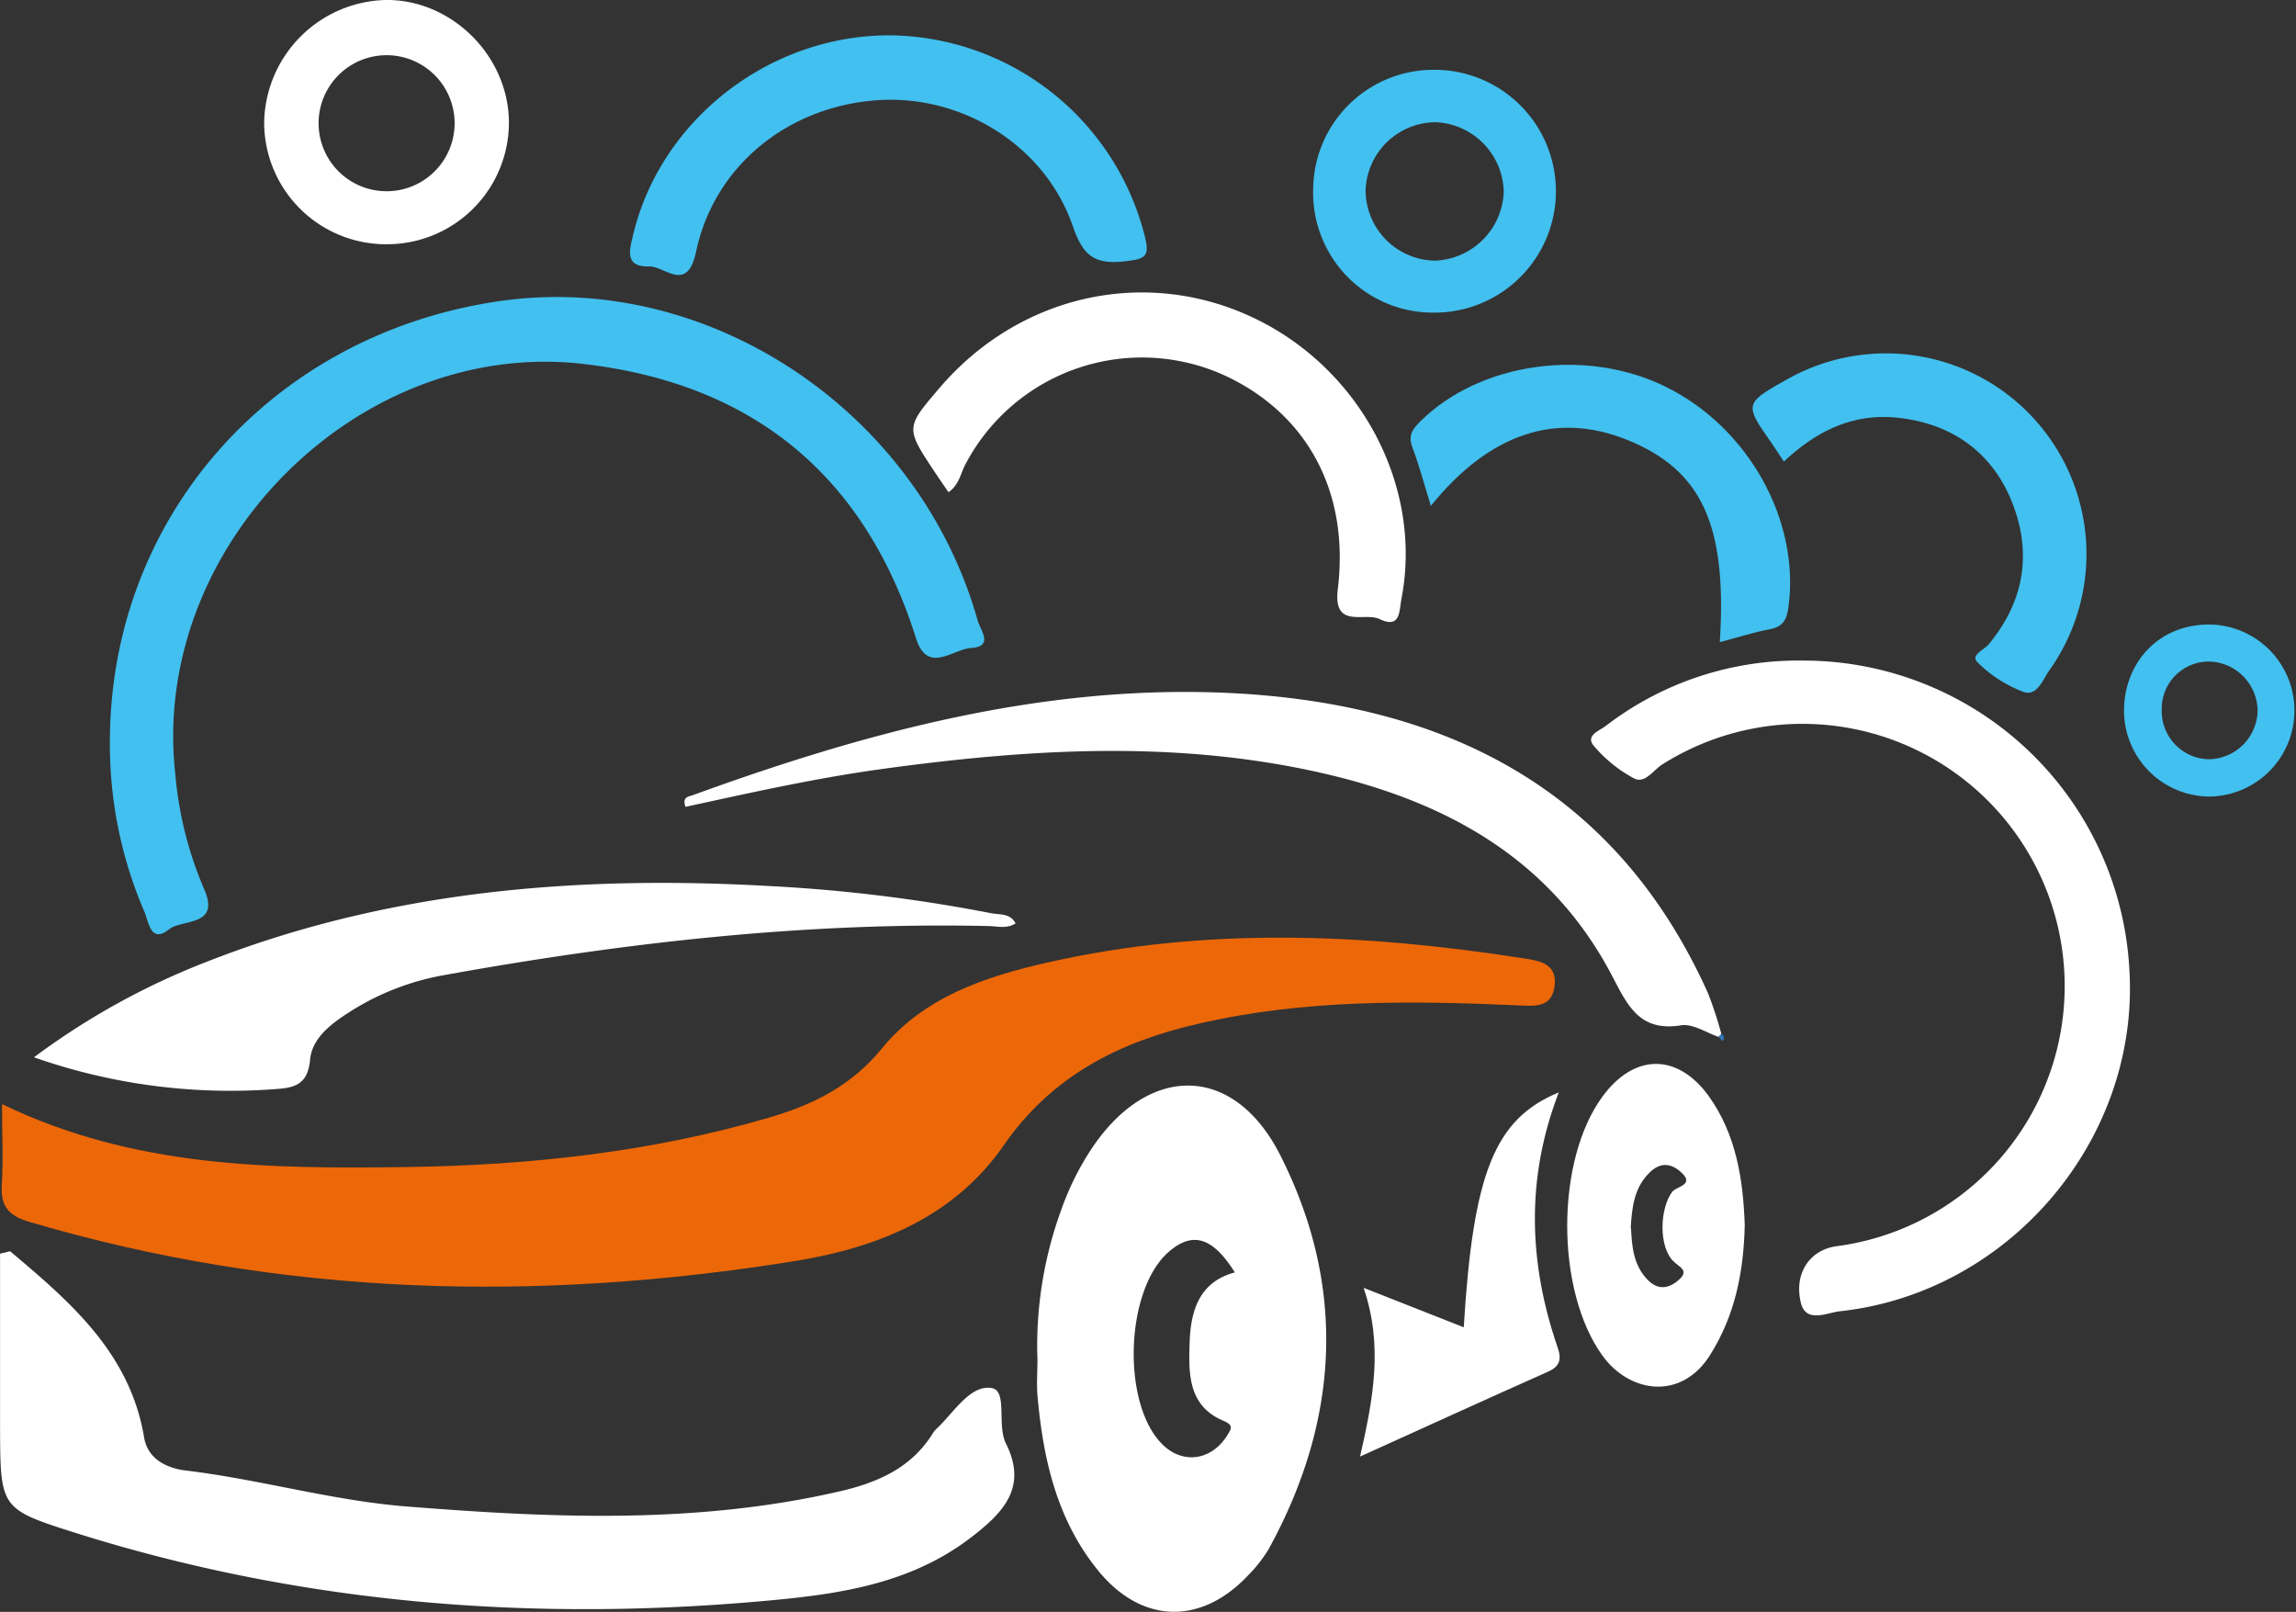 <svg xmlns="http://www.w3.org/2000/svg" viewBox="0 0 373.73 262.34"><rect x="0" y="0" width="373.73" height="262.34" fill="#333333" stroke="none"/><defs><style>.cls-1{fill:#ec6708;}.cls-2{fill:#fff;}.cls-3{fill:#42c0ef;}.cls-4{fill:#3275ba;}</style></defs><g id="Capa_2" data-name="Capa 2"><g id="Capa_1-2" data-name="Capa 1"><path class="cls-1" d="M.33,179.7C21.8,190.07,44,190.24,66.11,189.94c20-.28,39.82-2.41,59.12-8.06,7.12-2.08,13.35-5.16,18.32-11.24,6.81-8.34,16.81-11.71,27-14,25.72-5.82,51.54-4.71,77.36-.68,2.54.39,5.71.8,5.12,4.67-.54,3.52-3.42,3.08-5.89,3-17.48-.78-34.91-1-52.13,3-12.86,2.95-23.77,8.44-31.67,19.83S143.25,203,129.45,205.23C87.45,212,46,211,5,198.93c-3.55-1-4.95-2.51-4.7-6.16C.54,188.66.33,184.52.33,179.7Z"/><path class="cls-2" d="M1.64,203.64c9.79,8.25,19.51,16.54,21.82,30.31.63,3.78,4.11,5.07,6.83,5.39,12.05,1.44,23.74,4.88,35.86,5.84,23.64,1.88,47.21,2.93,70.58-2.47,6.18-1.43,11.69-3.84,15.17-9.53a3.9,3.9,0,0,1,.66-.75c2.75-2.63,5.43-7.11,8.86-6.52,2.63.46.82,6,2.31,9,3.57,7.14-.37,11.24-5.64,15.29-9.45,7.27-20.52,9.11-31.85,10.19-38.53,3.67-76.46.84-113.54-10.78-12.64-4-12.64-4-12.69-17.24,0-9.45,0-18.89,0-28.33Z"/><path class="cls-2" d="M168.87,221.32a64.54,64.54,0,0,1,3.89-24.46,45.63,45.63,0,0,1,4.85-9.8c9.27-14,23.23-14,30.81,1,10.78,21.37,9.63,43-1.88,64a22.15,22.15,0,0,1-3.37,4.32c-7.68,8.18-17.38,7.92-24.46-.81-6.65-8.2-8.9-18-9.82-28.28C168.71,225.33,168.87,223.32,168.87,221.32ZM201,207.09c-3.62-5.76-6.88-6.72-10.77-3.34-7.1,6.2-7.7,24.75-1,31.35,3.33,3.28,8,2.59,10.54-1.5.7-1.14,1.05-1.65-.67-2.38-5.74-2.43-5.63-7.72-5.46-12.72S195.09,208.67,201,207.09Z"/><path class="cls-3" d="M17.89,120.72c0-36.54,26.42-66.41,63.53-71.73,34-4.86,68.17,18,77.72,52,.44,1.56,2.68,4.25-1.06,4.47-3,.18-7.13,4.39-9-1.65-8.42-26.62-26.73-41.44-54.24-44.59C58.13,55.07,24.56,89,28.51,125.72a60.53,60.53,0,0,0,4.64,18.8c2.9,6.37-3.47,5-5.65,6.74-3,2.39-3.28-1.25-4-2.88A68.62,68.62,0,0,1,17.89,120.72Z"/><path class="cls-2" d="M293.43,107.51a53.17,53.17,0,0,1,53.18,50.33c1.67,27.55-19.5,52.6-47.18,55.58-2,.22-5.46,2-6.29-1.37-1.2-4.91,1.56-8.69,5.85-9.23A42.69,42.69,0,1,0,270.6,124.4c-1.47.92-2.84,3.21-4.61,2.29a22.38,22.38,0,0,1-6.54-5.28c-1.47-1.73.94-2.48,1.93-3.27A51.49,51.49,0,0,1,293.43,107.51Z"/><path class="cls-2" d="M165.31,150.28c-1.43.93-2.93.47-4.33.44-29.89-.67-59.43,2.7-88.78,8a42.23,42.23,0,0,0-14.82,5.68c-3.18,2-6.57,4.36-6.91,8.1-.4,4.34-2.92,4.57-6,4.78a96.55,96.55,0,0,1-38.94-5.2,118.55,118.55,0,0,1,28-15.5c29.39-11.57,60-14.12,91.2-12.4a258.83,258.83,0,0,1,36.61,4.45C162.79,148.91,164.43,148.6,165.31,150.28Z"/><path class="cls-2" d="M279.75,168.76c-2-.68-4.22-2.19-6.1-1.89-6.86,1.11-8.75-3.31-11.34-8.23-10.09-19.15-27.35-28.4-47.61-32.93-23.59-5.28-47.29-3.82-71-.57-10.82,1.48-21.49,3.87-32.12,6.18-.58-1.64.52-1.66,1.18-1.9,28.11-10.22,56.79-18,87-16.65,35,1.61,63.1,15.17,78.27,48.9a64.43,64.43,0,0,1,2.16,6.6Z"/><path class="cls-2" d="M154.39,80.11c-.78-1.14-1.52-2.21-2.25-3.31-4.77-7.18-4.76-7.18.86-13.74,13-15.15,33.54-19.69,51.13-11.29,17.41,8.31,27.49,27.49,24,45.63-.39,2-.11,5-3.56,3.36-2.46-1.19-7.61,1.71-6.81-4.88,1.91-15.72-4.87-28.29-18-34.58a32.45,32.45,0,0,0-42.5,14.06C156.37,76.93,156.17,78.89,154.39,80.11Z"/><path class="cls-3" d="M144.86,5.75a43.23,43.23,0,0,1,41.5,32.76c.79,3.22.1,3.62-3.08,4-5,.6-6.95-.74-8.65-5.69-4.52-13.14-18-21.4-31.66-20.52-14.5.94-26.66,10.52-29.66,24.64-1.45,6.87-5.08,2.35-7.69,2.42-4.08.12-3.11-2.86-2.54-5.24C107.62,19.39,125.29,5.71,144.86,5.75Z"/><path class="cls-2" d="M284,199.38c-.17,7.69-1.6,14.73-5.64,21.15-4.7,7.47-13.1,6.2-17.51.12-7.65-10.55-7.68-31.76,0-42.19,5.13-7,12.15-7.11,17.26-.11C282.64,184.67,283.74,192,284,199.38Zm-18.51.52c.14,2.81.33,6,2.75,8.44,1.55,1.56,3.22,1.48,4.88.09,2-1.68.27-2.12-.79-3.21-2.35-2.42-2.18-8.49-.14-11.24.7-.94,3.92-1.12,1.25-3.37-1.95-1.64-3.72-1.14-5.24.55C266,193.53,265.63,196.51,265.44,199.9Z"/><path class="cls-3" d="M290.38,75.12c-.91-1.35-1.46-2.18-2-3-4.49-6.4-4.48-6.46,2.64-10.45a32.66,32.66,0,0,1,42.59,47.39c-1.08,1.5-2,4.31-4.22,3.56a21.41,21.41,0,0,1-7.46-4.78c-1.27-1.2,1-2.06,1.75-2.94,5.73-6.89,7.1-14.66,3.94-22.88s-9.68-13-18.48-14C301.89,67.15,295.8,70,290.38,75.12Z"/><path class="cls-3" d="M232.91,82.33c-1.1-3.53-1.89-6.57-3-9.49-.74-2,0-3,1.33-4.31,9.74-9.6,27-12,40-5.53,13.39,6.64,21.73,21.71,19.89,35.67-.27,2.1-.82,3.31-3.05,3.74-2.74.52-5.41,1.38-8.14,2.1,1.21-19.15-2.94-28.08-15.27-33C253.22,67,242.46,70.52,232.91,82.33Z"/><path class="cls-2" d="M63.13,39.75A19.84,19.84,0,0,1,43,19.93,20.29,20.29,0,0,1,62.7,0C73.49-.17,82.84,9.12,82.84,20A19.83,19.83,0,0,1,63.13,39.75ZM74,19.93a11.07,11.07,0,1,0-22.14.25A11.07,11.07,0,0,0,74,19.93Z"/><path class="cls-3" d="M233.47,11.36a19.76,19.76,0,1,1,.07,39.52,19.5,19.5,0,0,1-19.79-20A19.59,19.59,0,0,1,233.47,11.36Zm11.3,19.88a11.59,11.59,0,0,0-11.05-11.35A11.48,11.48,0,0,0,222.29,30.8a11.47,11.47,0,0,0,11.24,11.62A11.63,11.63,0,0,0,244.77,31.24Z"/><path class="cls-2" d="M253.73,177.79c-5.39,14-4.92,27.77-.18,41.53.65,1.89.39,3.05-1.58,3.93-9.95,4.43-19.86,8.95-30.59,13.81,2.14-9.37,3.8-18,.58-27.46l16.3,6.42C239.79,190.87,243.3,182.1,253.73,177.79Z"/><path class="cls-3" d="M345.74,115.31c.16-7.28,5.39-13.67,13.89-13.67a14,14,0,1,1-.31,28A14,14,0,0,1,345.74,115.31Zm21.74.36a8.1,8.1,0,0,0-7.78-8,7.66,7.66,0,0,0-7.82,7.83,7.82,7.82,0,0,0,7.65,8.07A8.06,8.06,0,0,0,367.48,115.67Z"/><path class="cls-4" d="M280.23,168.27c.39.36.62.73.1,1.17l-.58-.68Z"/></g></g></svg>